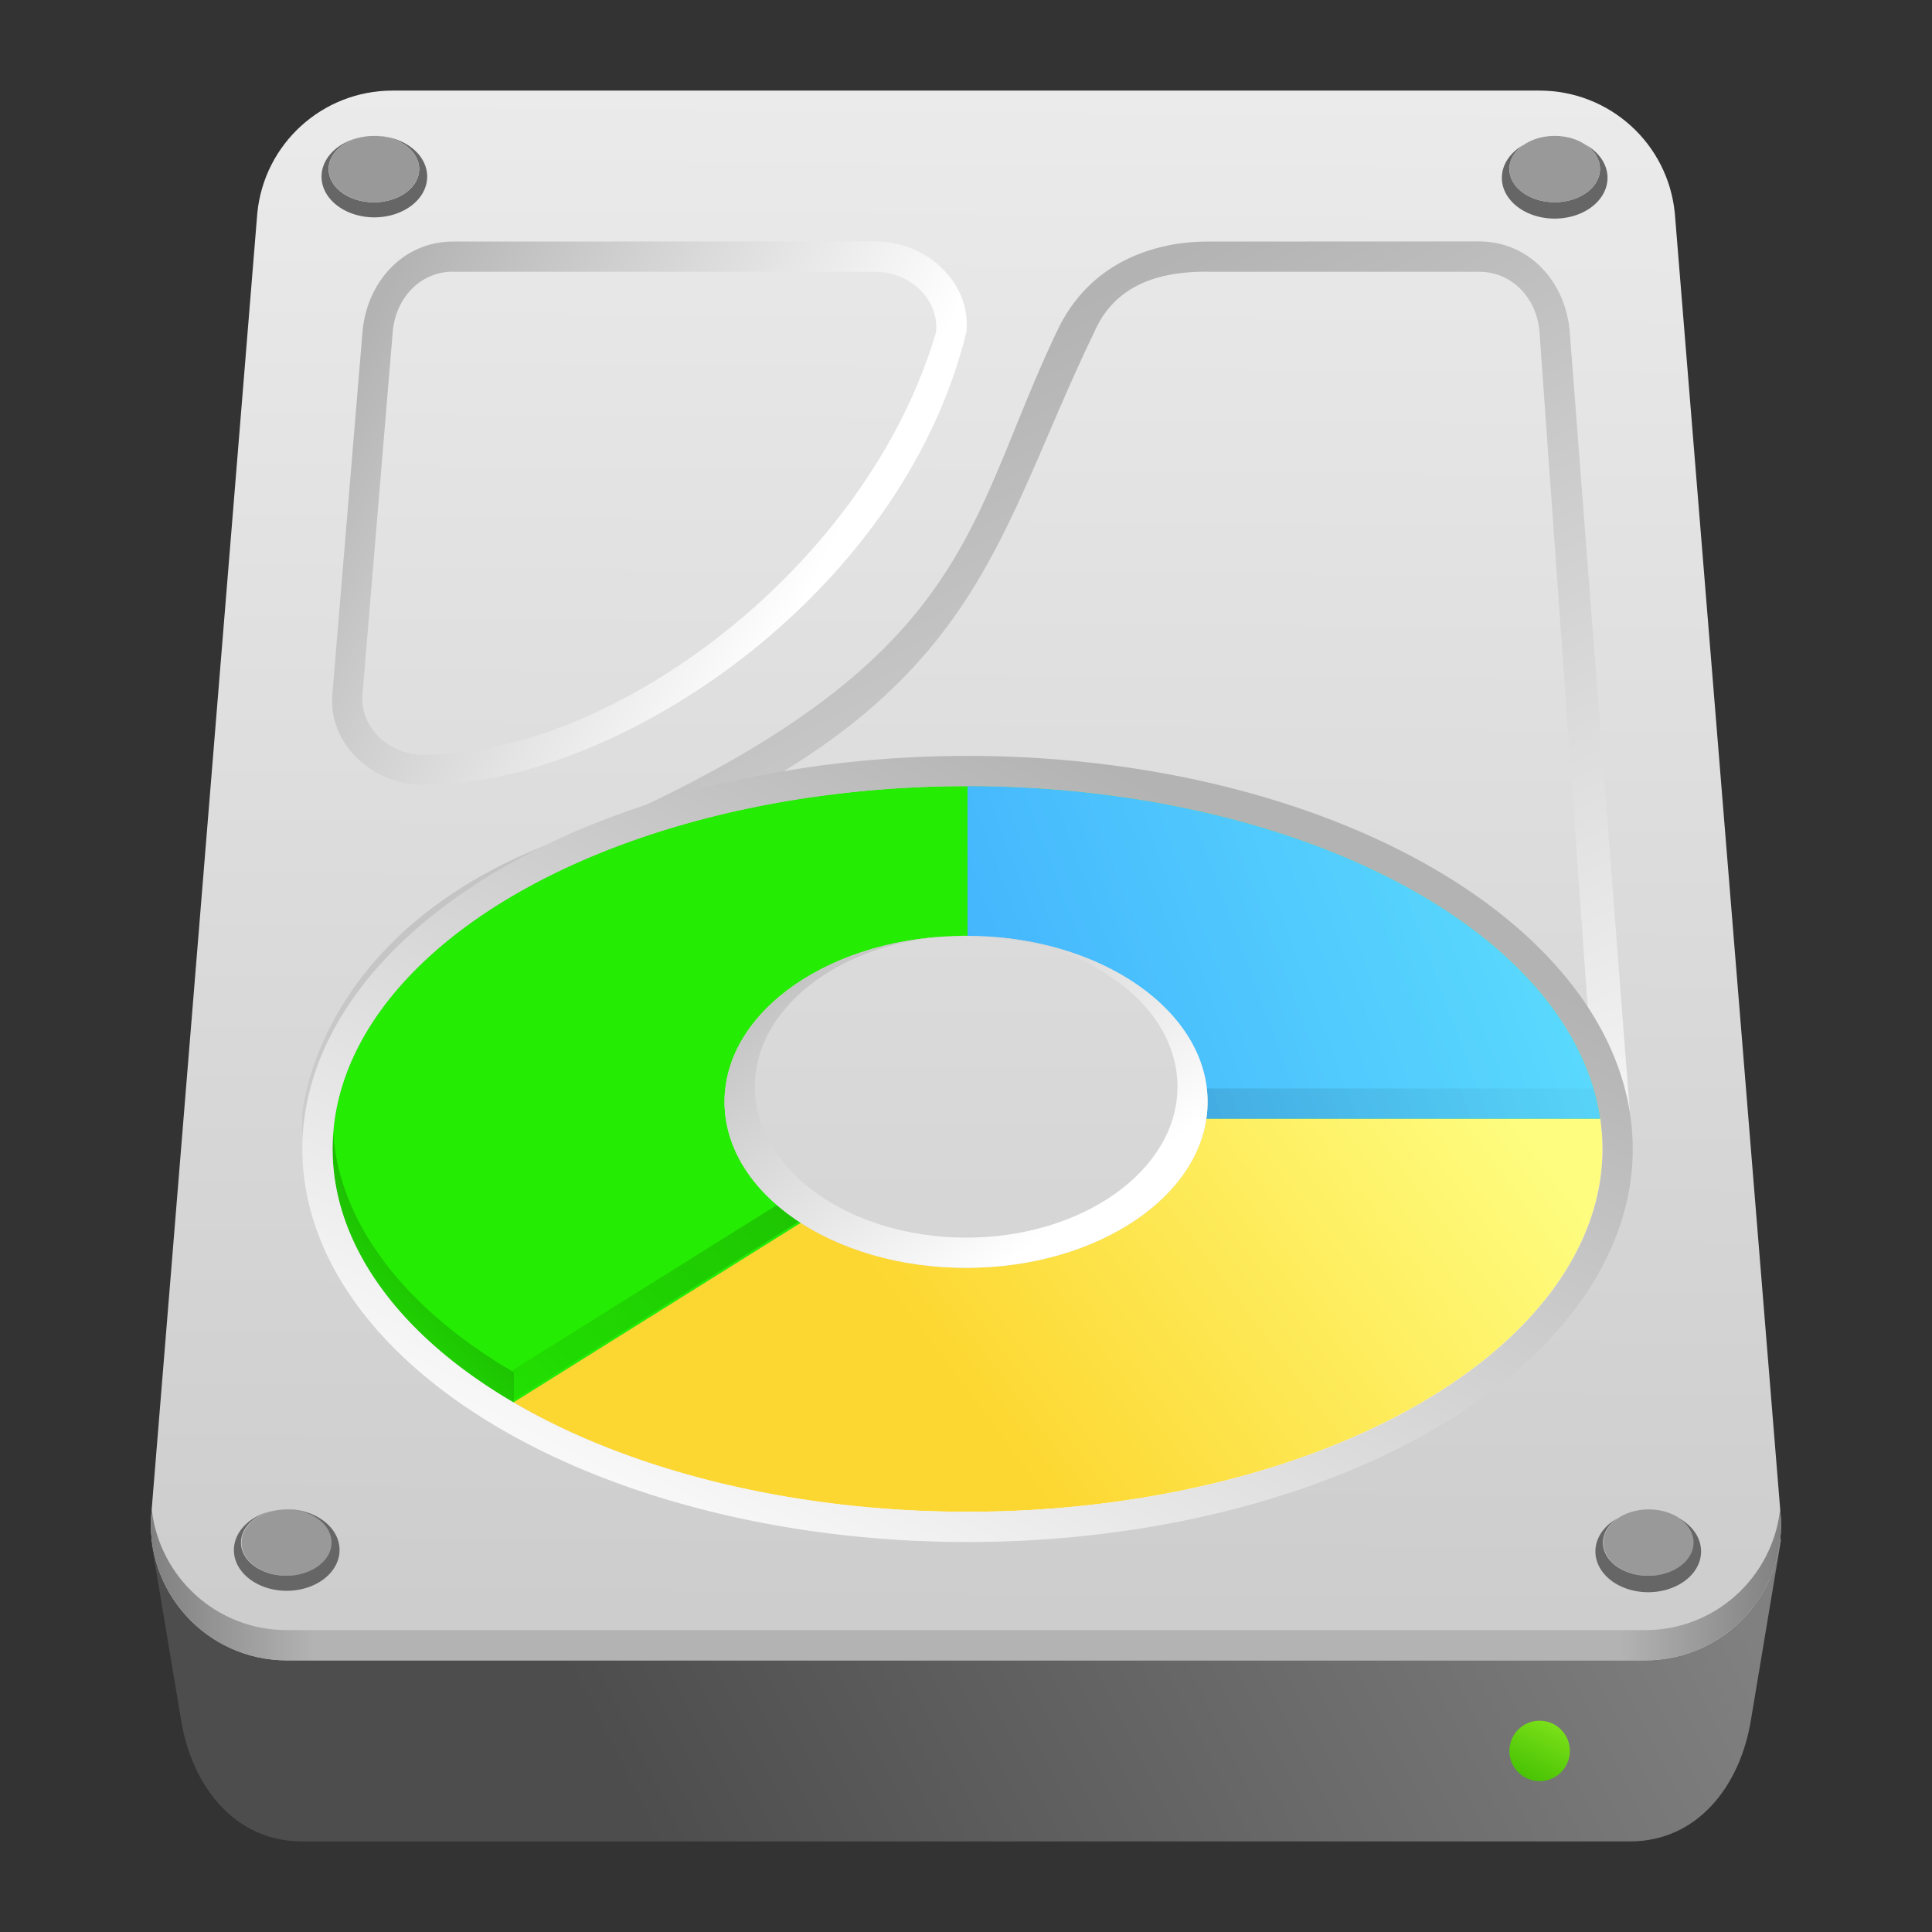 <?xml version="1.0" encoding="UTF-8" standalone="no"?>
<!-- Created with Inkscape (http://www.inkscape.org/) -->

<svg
   width="64"
   height="64"
   viewBox="0 0 16.933 16.933"
   version="1.1"
   id="svg5"
   inkscape:version="1.1.1 (3bf5ae0d25, 2021-09-20, custom)"
   sodipodi:docname="drive-multipartition.svg"
   xmlns:inkscape="http://www.inkscape.org/namespaces/inkscape"
   xmlns:sodipodi="http://sodipodi.sourceforge.net/DTD/sodipodi-0.dtd"
   xmlns:xlink="http://www.w3.org/1999/xlink"
   xmlns="http://www.w3.org/2000/svg"
   xmlns:svg="http://www.w3.org/2000/svg">
  <rect x="0" y="0" width="16.933" height="16.933" fill="#333333" stroke="none"/>
  <sodipodi:namedview
     id="namedview7"
     pagecolor="#ffffff"
     bordercolor="#666666"
     borderopacity="1.0"
     inkscape:pageshadow="2"
     inkscape:pageopacity="0.0"
     inkscape:pagecheckerboard="0"
     inkscape:document-units="px"
     showgrid="false"
     units="px"
     height="64px"
     inkscape:zoom="1"
     inkscape:cx="7"
     inkscape:cy="21.5"
     inkscape:window-width="1920"
     inkscape:window-height="1019"
     inkscape:window-x="0"
     inkscape:window-y="0"
     inkscape:window-maximized="1"
     inkscape:current-layer="svg5" />
  <defs
     id="defs2">
    <linearGradient
       inkscape:collect="always"
       id="linearGradient8357">
      <stop
         style="stop-color:#fdd731;stop-opacity:1;"
         offset="0"
         id="stop8353" />
      <stop
         style="stop-color:#fefd7f;stop-opacity:1"
         offset="1"
         id="stop8355" />
    </linearGradient>
    <linearGradient
       inkscape:collect="always"
       id="linearGradient5182">
      <stop
         style="stop-color:#000000;stop-opacity:1"
         offset="0"
         id="stop5178" />
      <stop
         style="stop-color:#000000;stop-opacity:0.049"
         offset="1"
         id="stop5180" />
    </linearGradient>
    <linearGradient
       inkscape:collect="always"
       id="linearGradient3415">
      <stop
         style="stop-color:#39a4fd;stop-opacity:1;"
         offset="0"
         id="stop3411" />
      <stop
         style="stop-color:#5cdcfd;stop-opacity:1"
         offset="1"
         id="stop3413" />
    </linearGradient>
    <linearGradient
       inkscape:collect="always"
       id="linearGradient2699">
      <stop
         style="stop-color:#999999;stop-opacity:1;"
         offset="0"
         id="stop2695" />
      <stop
         style="stop-color:#cccccc;stop-opacity:1"
         offset="1"
         id="stop2697" />
    </linearGradient>
    <linearGradient
       inkscape:collect="always"
       id="linearGradient16736">
      <stop
         style="stop-color:#40be00;stop-opacity:1;"
         offset="0"
         id="stop16732" />
      <stop
         style="stop-color:#aeff2e;stop-opacity:1"
         offset="1"
         id="stop16734" />
    </linearGradient>
    <linearGradient
       inkscape:collect="always"
       id="linearGradient12694">
      <stop
         style="stop-color:#808080;stop-opacity:1;"
         offset="0"
         id="stop12690" />
      <stop
         style="stop-color:#b3b3b3;stop-opacity:1"
         offset="0.1"
         id="stop12988" />
      <stop
         style="stop-color:#b3b3b3;stop-opacity:1"
         offset="0.9"
         id="stop13310" />
      <stop
         style="stop-color:#808080;stop-opacity:1"
         offset="1"
         id="stop12692" />
    </linearGradient>
    <linearGradient
       inkscape:collect="always"
       id="linearGradient10743">
      <stop
         style="stop-color:#b3b3b3;stop-opacity:1;"
         offset="0"
         id="stop10739" />
      <stop
         style="stop-color:#ffffff;stop-opacity:1"
         offset="1"
         id="stop10741" />
    </linearGradient>
    <linearGradient
       inkscape:collect="always"
       id="linearGradient5085">
      <stop
         style="stop-color:#4d4d4d;stop-opacity:1;"
         offset="0"
         id="stop5081" />
      <stop
         style="stop-color:#808080;stop-opacity:1"
         offset="1"
         id="stop5083" />
    </linearGradient>
    <linearGradient
       inkscape:collect="always"
       id="linearGradient3891">
      <stop
         style="stop-color:#cccccc;stop-opacity:1"
         offset="0"
         id="stop3887" />
      <stop
         style="stop-color:#f2f2f2;stop-opacity:1"
         offset="1"
         id="stop3889" />
    </linearGradient>
    <linearGradient
       inkscape:collect="always"
       xlink:href="#linearGradient3891"
       id="linearGradient3893"
       x1="15.951"
       y1="14.827"
       x2="16.085"
       y2="-2.183"
       gradientUnits="userSpaceOnUse"
       gradientTransform="matrix(1,0,0,1,4.552232e-4,-0.132)" />
    <linearGradient
       inkscape:collect="always"
       xlink:href="#linearGradient5085"
       id="linearGradient5087"
       x1="6.085"
       y1="16.933"
       x2="14.552"
       y2="12.7"
       gradientUnits="userSpaceOnUse" />
    <linearGradient
       inkscape:collect="always"
       xlink:href="#linearGradient10743"
       id="linearGradient10745"
       x1="2.91"
       y1="2.91"
       x2="6.885"
       y2="5.027"
       gradientUnits="userSpaceOnUse"
       gradientTransform="translate(0,0.529)" />
    <linearGradient
       inkscape:collect="always"
       xlink:href="#linearGradient10743"
       id="linearGradient11167"
       x1="33.112"
       y1="11.272"
       x2="49.959"
       y2="44.755"
       gradientUnits="userSpaceOnUse"
       gradientTransform="scale(0.265)" />
    <linearGradient
       inkscape:collect="always"
       xlink:href="#linearGradient10743"
       id="linearGradient12312"
       gradientUnits="userSpaceOnUse"
       x1="5.249"
       y1="-4.975"
       x2="14.265"
       y2="7.195"
       gradientTransform="matrix(0.265,0,0,0.265,6.35,8.202)" />
    <linearGradient
       inkscape:collect="always"
       xlink:href="#linearGradient12694"
       id="linearGradient12696"
       x1="5"
       y1="52.498"
       x2="59"
       y2="52.498"
       gradientUnits="userSpaceOnUse"
       gradientTransform="scale(0.265)" />
    <linearGradient
       inkscape:collect="always"
       xlink:href="#linearGradient16736"
       id="linearGradient16738"
       x1="13.758"
       y1="15.875"
       x2="14.287"
       y2="14.817"
       gradientUnits="userSpaceOnUse" />
    <linearGradient
       inkscape:collect="always"
       xlink:href="#linearGradient3891"
       id="linearGradient1367"
       x1="7.673"
       y1="14.817"
       x2="7.673"
       y2="-2.117"
       gradientUnits="userSpaceOnUse"
       gradientTransform="matrix(1.143,0,0,1.1,-1.21,-0.82)" />
    <linearGradient
       inkscape:collect="always"
       xlink:href="#linearGradient2699"
       id="linearGradient2703"
       x1="3.44"
       y1="12.7"
       x2="9.79"
       y2="5.821"
       gradientUnits="userSpaceOnUse" />
    <linearGradient
       inkscape:collect="always"
       xlink:href="#linearGradient3415"
       id="linearGradient3417"
       x1="26"
       y1="41.5"
       x2="52.926"
       y2="31.5"
       gradientUnits="userSpaceOnUse" />
    <linearGradient
       inkscape:collect="always"
       xlink:href="#linearGradient10743"
       id="linearGradient3901"
       x1="26"
       y1="20"
       x2="12"
       y2="48"
       gradientUnits="userSpaceOnUse" />
    <linearGradient
       inkscape:collect="always"
       xlink:href="#linearGradient5182"
       id="linearGradient4952"
       gradientUnits="userSpaceOnUse"
       x1="26"
       y1="41.5"
       x2="52.926"
       y2="31.5" />
    <linearGradient
       inkscape:collect="always"
       xlink:href="#linearGradient8357"
       id="linearGradient8359"
       x1="32.988"
       y1="47.5"
       x2="49"
       y2="35.5"
       gradientUnits="userSpaceOnUse" />
    <linearGradient
       inkscape:collect="always"
       xlink:href="#linearGradient5182"
       id="linearGradient9264"
       x1="17"
       y1="39.942"
       x2="10.988"
       y2="45.942"
       gradientUnits="userSpaceOnUse" />
    <linearGradient
       inkscape:collect="always"
       xlink:href="#linearGradient5182"
       id="linearGradient9686"
       x1="9.786"
       y1="8.253"
       x2="4.233"
       y2="13.544"
       gradientUnits="userSpaceOnUse" />
  </defs>
  <path
     id="rect1078"
     style="fill:url(#linearGradient5087);fill-opacity:1;stroke-width:2.887;stroke-linecap:round;stroke-linejoin:round"
     d="m 15.61,13.494 -0.265,1.587 c -0.096,0.578 -0.472,1.058 -1.058,1.058 H 2.646 c -0.586,0 -0.962,-0.48 -1.058,-1.058 l -0.265,-1.587 z"
     sodipodi:nodetypes="csssscc" />
  <path
     style="color:#000000;fill:url(#linearGradient3893);fill-opacity:1;stroke:none;stroke-width:1;stroke-linecap:round;stroke-linejoin:round;-inkscape-stroke:none"
     d="M 3.44,0.794 C 2.827,0.794 2.314,1.259 2.255,1.87 L 1.328,13.247 C 1.261,13.947 1.811,14.552 2.514,14.552 H 14.419 c 0.703,1.58e-4 1.253,-0.605 1.185,-1.305 L 14.679,1.87 C 14.62,1.259 14.107,0.794 13.493,0.794 Z"
     id="path3247"
     sodipodi:nodetypes="ccccccccc" />
  <path
     id="path3247-7"
     style="color:#000000;fill:url(#linearGradient12696);fill-opacity:1;stroke:none;stroke-width:1;stroke-linecap:round;stroke-linejoin:round;-inkscape-stroke:none"
     d="m 1.33,13.228 -0.002,0.019 c -0.067,0.7 0.483,1.305 1.185,1.305 H 14.419 c 0.703,1.58e-4 1.253,-0.605 1.185,-1.305 l -0.002,-0.019 c -0.065,0.59 -0.565,1.06 -1.184,1.059 H 2.514 C 1.895,14.288 1.395,13.818 1.33,13.228 Z" />
  <path
     id="rect5838"
     style="fill:url(#linearGradient10745);fill-opacity:1;stroke-width:2.381;stroke-linecap:round;stroke-linejoin:round"
     d="m 3.971,2.117 c -0.44,0 -0.757,0.356 -0.794,0.794 L 2.913,6.085 c -0.037,0.438 0.354,0.794 0.794,0.794 1.675,0.01 4.192,-1.639 4.763,-3.969 0.044,-0.438 -0.354,-0.794 -0.794,-0.794 z m 0,0.265 h 3.704 c 0.293,0 0.558,0.237 0.529,0.529 -0.602,2.058 -2.827,3.709 -4.498,3.704 -0.293,0 -0.554,-0.237 -0.529,-0.529 L 3.442,2.91 C 3.466,2.618 3.678,2.381 3.971,2.381 Z"
     sodipodi:nodetypes="sssccssssccsss" />
  <path
     id="path15442-6-1"
     style="fill:#666666;fill-opacity:1;stroke:none;stroke-width:2.113;stroke-linecap:round;stroke-linejoin:round;stroke-miterlimit:4;stroke-dasharray:none;stroke-opacity:1"
     d="m 13.355,1.269 a 0.463,0.357 0 0 0 -0.192,0.289 0.463,0.357 0 0 0 0.463,0.358 0.463,0.357 0 0 0 0.463,-0.358 0.463,0.357 0 0 0 -0.191,-0.289 0.397,0.291 0 0 1 0.125,0.212 0.397,0.291 0 0 1 -0.397,0.291 0.397,0.291 0 0 1 -0.397,-0.291 0.397,0.291 0 0 1 0.126,-0.212 z" />
  <ellipse
     style="fill:#999999;fill-opacity:1;stroke:none;stroke-width:1.766;stroke-linecap:round;stroke-linejoin:round;stroke-miterlimit:4;stroke-dasharray:none;stroke-opacity:1"
     id="path15442-2"
     cx="2.514"
     cy="13.52"
     rx="0.397"
     ry="0.291" />
  <ellipse
     style="fill:#999999;fill-opacity:1;stroke:none;stroke-width:1.766;stroke-linecap:round;stroke-linejoin:round;stroke-miterlimit:4;stroke-dasharray:none;stroke-opacity:1"
     id="path15442-6-9"
     cx="14.45"
     cy="13.52"
     rx="0.397"
     ry="0.291" />
  <path
     id="path15442-6-1-2"
     style="fill:#666666;fill-opacity:1;stroke:none;stroke-width:2.113;stroke-linecap:round;stroke-linejoin:round;stroke-miterlimit:4;stroke-dasharray:none;stroke-opacity:1"
     d="m 3.287,1.191 a 0.397,0.291 0 0 1 0.017,5.16e-4 0.463,0.357 0 0 0 -0.017,-5.16e-4 z m 0.02,5.16e-4 A 0.397,0.291 0 0 1 3.674,1.482 0.397,0.291 0 0 1 3.277,1.773 0.397,0.291 0 0 1 2.88,1.482 0.397,0.291 0 0 1 3.191,1.198 0.463,0.357 0 0 0 2.818,1.548 0.463,0.357 0 0 0 3.281,1.905 0.463,0.357 0 0 0 3.744,1.548 0.463,0.357 0 0 0 3.307,1.191 Z" />
  <path
     id="path15442-6-1-6"
     style="fill:#666666;fill-opacity:1;stroke:none;stroke-width:2.113;stroke-linecap:round;stroke-linejoin:round;stroke-miterlimit:4;stroke-dasharray:none;stroke-opacity:1"
     d="m 14.175,13.308 a 0.463,0.357 0 0 0 -0.192,0.289 0.463,0.357 0 0 0 0.463,0.358 0.463,0.357 0 0 0 0.463,-0.358 0.463,0.357 0 0 0 -0.191,-0.289 0.397,0.291 0 0 1 0.125,0.212 0.397,0.291 0 0 1 -0.397,0.291 0.397,0.291 0 0 1 -0.397,-0.291 0.397,0.291 0 0 1 0.126,-0.212 z" />
  <path
     id="path15442-6-1-2-0"
     style="fill:#666666;fill-opacity:1;stroke:none;stroke-width:2.113;stroke-linecap:round;stroke-linejoin:round;stroke-miterlimit:4;stroke-dasharray:none;stroke-opacity:1"
     d="m 2.519,13.229 a 0.397,0.291 0 0 1 0.017,5.16e-4 0.463,0.357 0 0 0 -0.017,-5.16e-4 z m 0.02,5.16e-4 a 0.397,0.291 0 0 1 0.367,0.29 0.397,0.291 0 0 1 -0.397,0.291 0.397,0.291 0 0 1 -0.397,-0.291 0.397,0.291 0 0 1 0.311,-0.284 0.463,0.357 0 0 0 -0.373,0.35 0.463,0.357 0 0 0 0.463,0.357 0.463,0.357 0 0 0 0.463,-0.357 0.463,0.357 0 0 0 -0.437,-0.357 z" />
  <ellipse
     style="fill:#999999;fill-opacity:1;stroke:none;stroke-width:1.766;stroke-linecap:round;stroke-linejoin:round;stroke-miterlimit:4;stroke-dasharray:none;stroke-opacity:1"
     id="path15442"
     cx="3.277"
     cy="1.482"
     rx="0.397"
     ry="0.291" />
  <ellipse
     style="fill:#999999;fill-opacity:1;stroke:none;stroke-width:1.766;stroke-linecap:round;stroke-linejoin:round;stroke-miterlimit:4;stroke-dasharray:none;stroke-opacity:1"
     id="path15442-6"
     cx="13.626"
     cy="1.482"
     rx="0.397"
     ry="0.291" />
  <circle
     style="opacity:1;fill:url(#linearGradient16738);fill-opacity:1;stroke:none;stroke-width:2.381;stroke-linecap:round;stroke-linejoin:round;stroke-miterlimit:4;stroke-dasharray:none;stroke-opacity:1"
     id="path16342"
     cx="13.494"
     cy="15.346"
     r="0.265" />
  <path
     id="path6940"
     style="fill:url(#linearGradient11167);fill-opacity:1;stroke:none;stroke-width:2.477;stroke-linecap:round;stroke-linejoin:round;stroke-miterlimit:4;stroke-dasharray:none;stroke-opacity:1"
     d="m 10.583,2.117 c -0.44,0 -1.032,0.164 -1.323,0.794 C 8.452,4.609 8.541,5.786 5.234,7.252 2.744,7.999 2.646,9.79 2.646,9.79 c 0,2.046 2.606,3.704 5.821,3.704 3.215,0 5.821,-1.658 5.821,-3.704 L 13.758,2.91 c -0.034,-0.438 -0.354,-0.794 -0.794,-0.794 z m 0,0.265 h 2.381 c 0.293,0 0.508,0.237 0.529,0.529 l 0.438,6.136 -0.002,-0.004 0.071,0.445 c 0.008,0.065 0.013,0.13 0.014,0.196 l 5.3e-4,0.008 c 0.003,0.033 0.006,0.065 0.007,0.098 0,1.9 -2.488,3.44 -5.556,3.44 -3.069,0 -5.556,-1.54 -5.556,-3.44 0.048,-0.745 0.908,-1.876 2.447,-2.311 l 0.025,0.009 C 8.596,6.199 8.671,4.813 9.591,2.91 9.802,2.424 10.29,2.381 10.583,2.381 Z"
     sodipodi:nodetypes="scccscssssscccccccsccccs" />
  <ellipse
     style="fill:url(#linearGradient2703);stroke-width:0.272;fill-opacity:1"
     id="path881"
     cx="8.467"
     cy="10.054"
     rx="5.556"
     ry="3.175" />
  <path
     id="path7089"
     style="opacity:1;fill:#24ec02;fill-opacity:1;stroke-width:1.025"
     d="M 32 26 A 21 12 0 0 0 11 38 A 21 12 0 0 0 16.988 46.383 L 32 37 L 52.926 37 A 21 12 0 0 0 32 26 z "
     transform="scale(0.265)" />
  <path
     id="path7765"
     style="opacity:1;fill:url(#linearGradient8359);fill-opacity:1;stroke-width:1"
     d="M 32 37 L 16.988 46.383 A 21 12 0 0 0 32 50 A 21 12 0 0 0 53 38 A 21 12 0 0 0 52.926 37 L 32 37 z "
     transform="scale(0.265)" />
  <path
     id="rect2243"
     style="fill:url(#linearGradient3417);stroke-width:1.112;fill-opacity:1"
     d="M 32 26 L 32 37 L 52.926 37 A 21 12 0 0 0 32 26 z "
     transform="scale(0.265)" />
  <path
     id="rect2243-2"
     style="fill:url(#linearGradient4952);fill-opacity:1;stroke-width:1.112;opacity:0.2"
     d="M 32 36 L 32 37 L 52.926 37 A 21 12 0 0 0 52.701 36 L 32 36 z "
     transform="scale(0.265)" />
  <path
     id="path7089-1"
     style="fill:url(#linearGradient9264);fill-opacity:1;stroke-width:1.025;opacity:0.3"
     d="m 16.988,45.383 c -3.63,-2.12 -5.749,-4.929 -5.969,-7.881 C 11.008,37.667 11,37.833 11,38 c 0.004,3.134 2.153,6.143 5.988,8.383 1e-6,3e-6 0,-1 0,-1 z"
     transform="scale(0.265)"
     sodipodi:nodetypes="ccccc" />
  <path
     id="rect8985"
     style="opacity:0.3;stroke-width:0.265;fill-opacity:1;fill:url(#linearGradient9686)"
     d="m 4.495,12.008 3.972,-2.483 -3e-7,0.265 -3.972,2.483 z"
     sodipodi:nodetypes="ccccc" />
  <path
     id="path3713"
     style="fill:url(#linearGradient3901);fill-opacity:1;stroke-width:0.964"
     d="M 32 25 A 22 13 0 0 0 10 38 A 22 13 0 0 0 32 51 A 22 13 0 0 0 54 38 A 22 13 0 0 0 32 25 z M 32 26 A 21 12 0 0 1 53 38 A 21 12 0 0 1 32 50 A 21 12 0 0 1 11 38 A 21 12 0 0 1 32 26 z "
     transform="scale(0.265)" />
  <ellipse
     style="fill:url(#linearGradient1367);fill-opacity:1;stroke-width:0.277"
     id="path1084"
     cx="8.467"
     cy="9.657"
     rx="2.117"
     ry="1.455" />
  <path
     d="m 8.467,8.202 c -1.169,3e-7 -2.117,0.652 -2.117,1.455 0,0.804 0.948,1.455 2.117,1.455 1.169,0 2.117,-0.652 2.117,-1.455 -2.2e-4,-0.78 -0.895,-1.421 -2.028,-1.454 0.987,0.034 1.764,0.615 1.764,1.321 0,0.731 -0.829,1.323 -1.852,1.323 -1.023,0 -1.852,-0.592 -1.852,-1.323 0,-0.731 0.829,-1.323 1.852,-1.323 z"
     style="fill:url(#linearGradient12312);fill-opacity:1;stroke:none;stroke-width:2.477;stroke-linecap:round;stroke-linejoin:round;stroke-miterlimit:4;stroke-dasharray:none;stroke-opacity:1"
     id="path12209" />
</svg>
